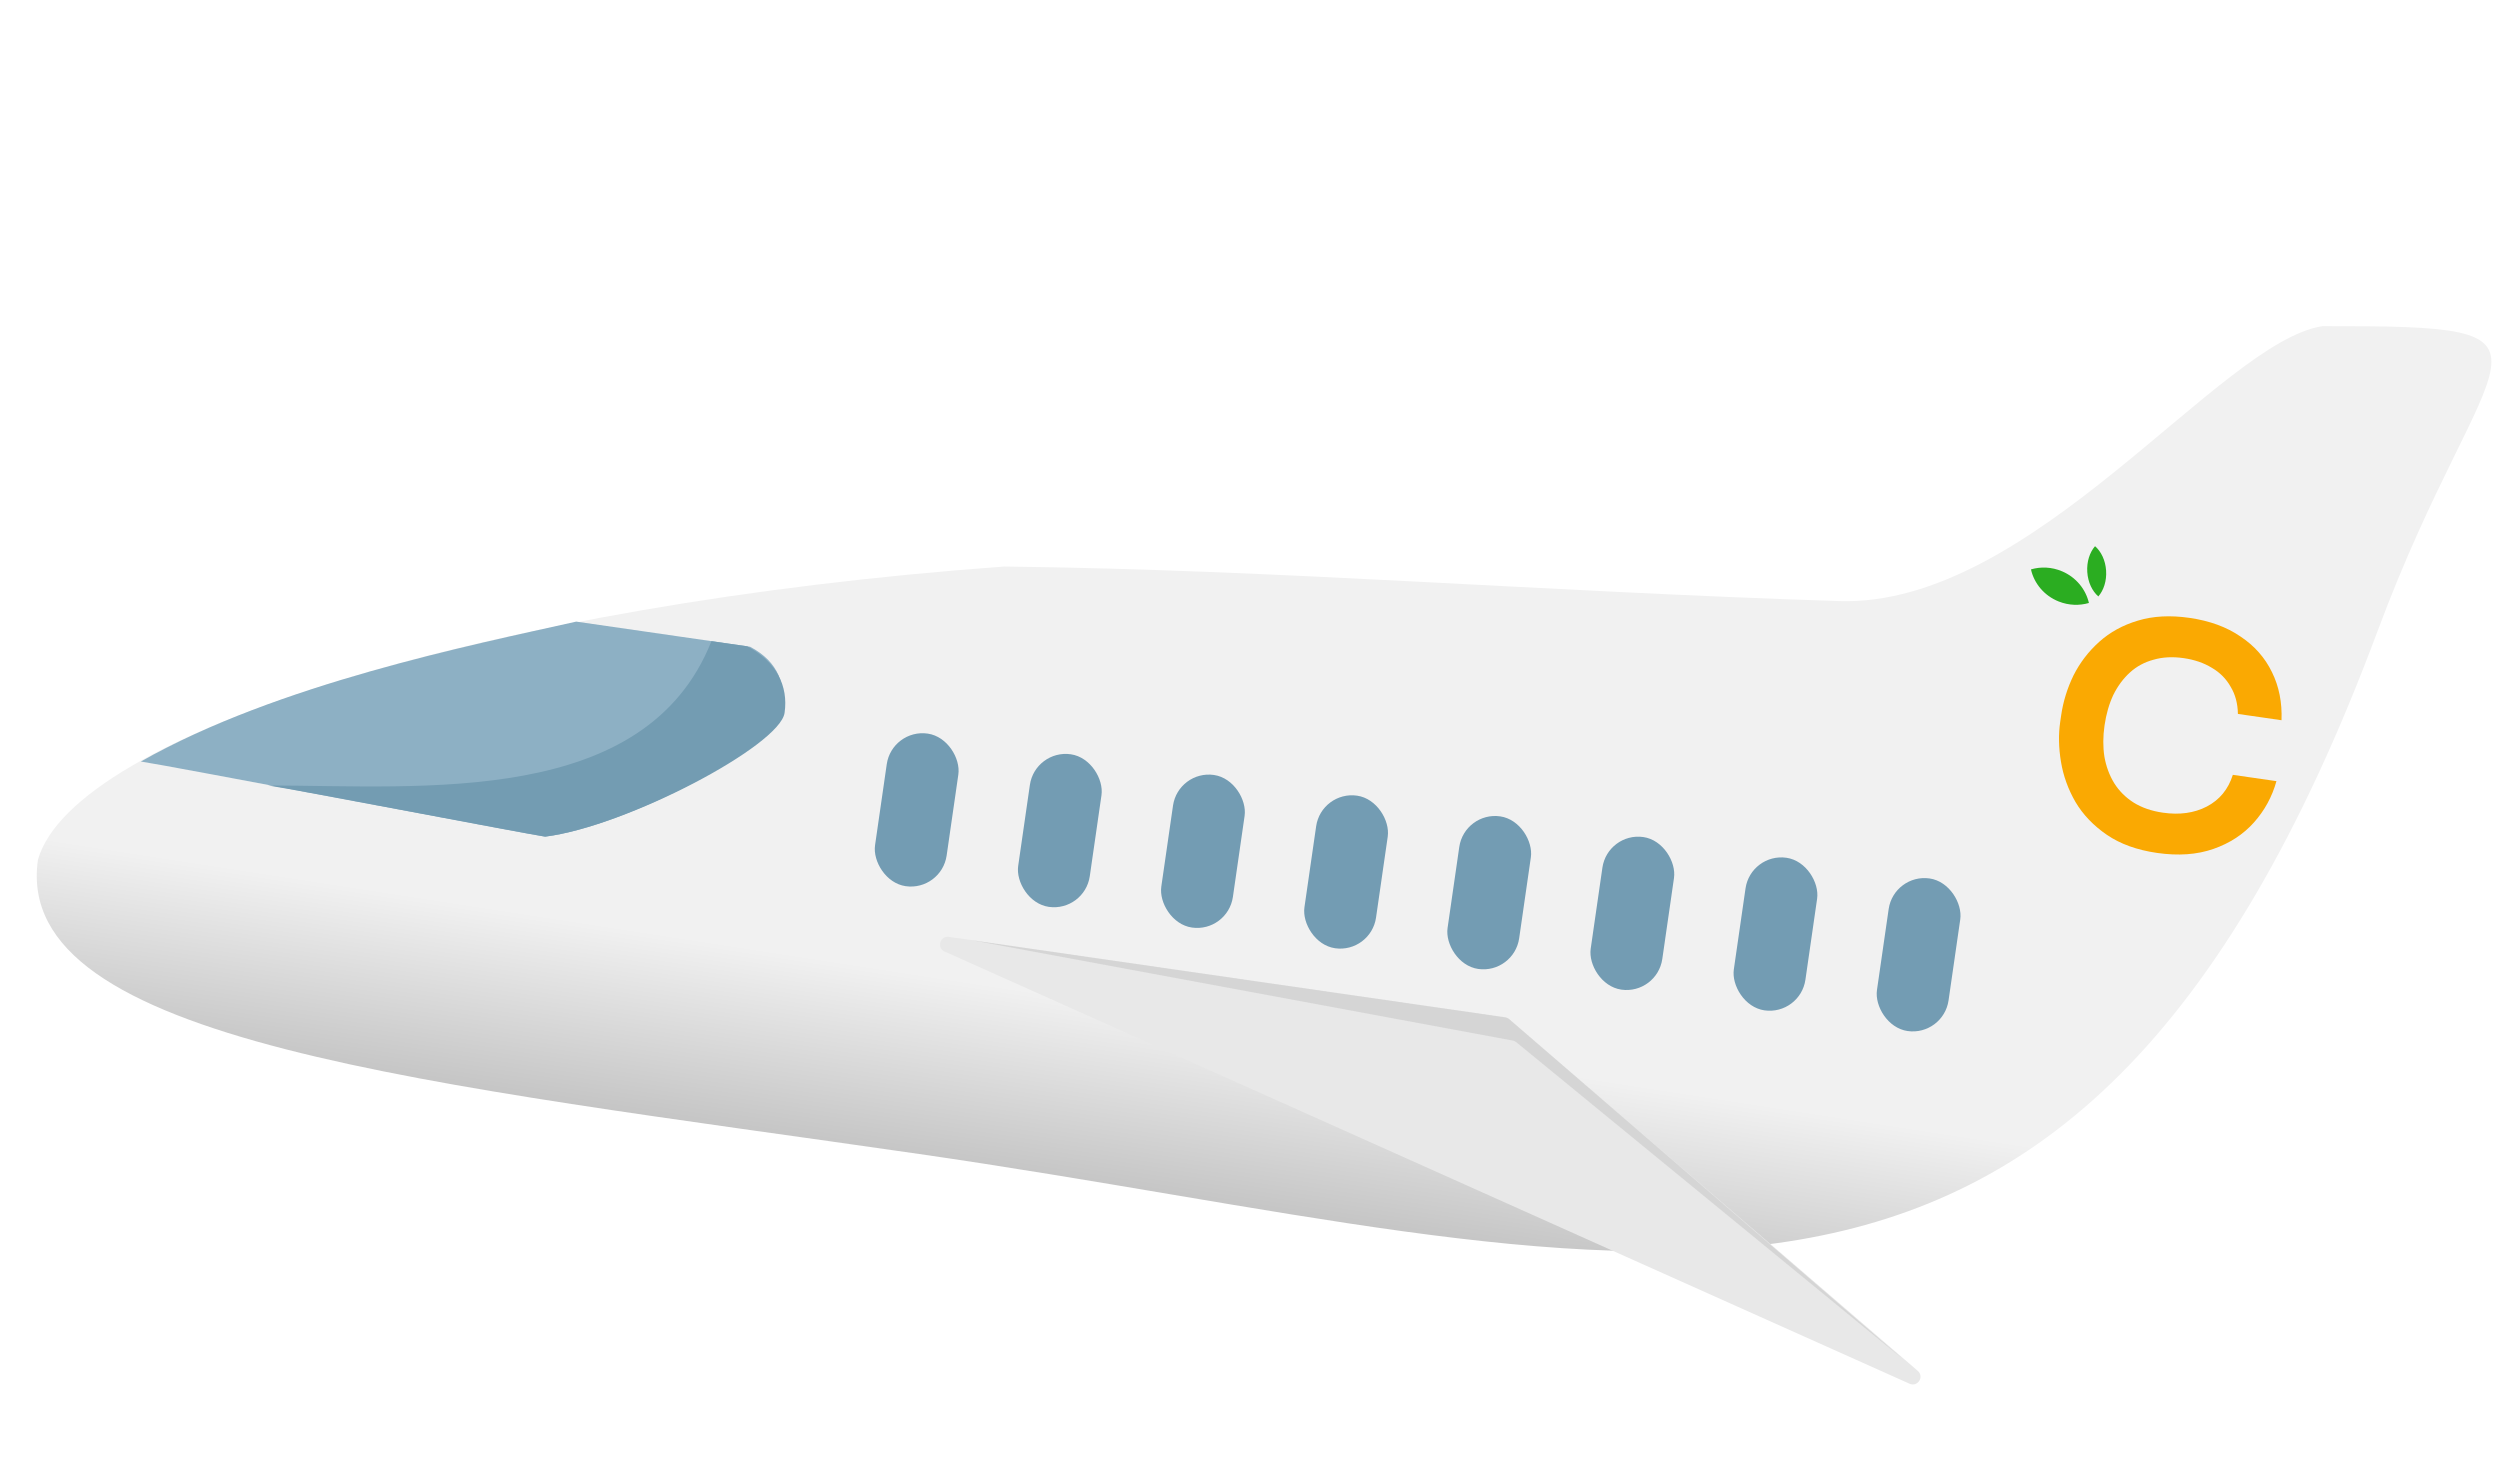 <svg width="368" height="215" viewBox="0 0 368 215" fill="none" xmlns="http://www.w3.org/2000/svg">
<path d="M349.998 92.845C304.821 214.028 239.884 184.99 135.293 169.867C63.4 159.471 1.681 153.567 5.587 126.551C10.836 107.993 72.107 88.895 147.796 83.395C187.678 83.838 227.153 87.089 270.738 88.48C299.186 89.387 326.694 50.301 341.886 48.008C381.073 47.944 366.037 49.822 349.998 92.845Z" fill="url(#paint0_linear_1265_492)"/>
<path d="M115.149 104.89C114.453 109.702 92.336 121.63 80.245 123.156C77.751 122.796 24.5 112.64 20.737 112.096C40.822 100.693 69.302 94.986 84.822 91.5C90.089 92.261 103.633 94.219 110.405 95.199C114.688 97.455 115.725 100.904 115.149 104.89Z" fill="#8DB0C4"/>
<path d="M115.49 104.938C114.794 109.75 92.336 121.628 80.244 123.155C77.751 122.794 43.195 116.16 39.432 115.616C62.47 115.673 95.056 118.755 104.726 94.376C109.994 95.138 103.221 94.159 109.994 95.138C114.276 97.395 116.067 100.952 115.49 104.938Z" fill="#739CB2"/>
<rect width="10.644" height="22.687" rx="5.322" transform="matrix(0.99 0.143 -0.143 0.99 152.36 110.27)" fill="#739CB3"/>
<rect width="10.644" height="22.687" rx="5.322" transform="matrix(0.99 0.143 -0.143 0.99 173.428 113.315)" fill="#739CB3"/>
<rect width="10.644" height="22.687" rx="5.322" transform="matrix(0.99 0.143 -0.143 0.99 194.497 116.36)" fill="#739CB3"/>
<rect width="10.644" height="22.687" rx="5.322" transform="matrix(0.99 0.143 -0.143 0.99 215.566 119.408)" fill="#739CB3"/>
<rect width="10.644" height="22.687" rx="5.322" transform="matrix(0.99 0.143 -0.143 0.99 236.635 122.453)" fill="#739CB3"/>
<rect width="10.644" height="22.687" rx="5.322" transform="matrix(0.99 0.143 -0.143 0.99 257.703 125.503)" fill="#739CB3"/>
<rect width="10.644" height="22.687" rx="5.322" transform="matrix(0.99 0.143 -0.143 0.99 131.291 107.224)" fill="#739CB3"/>
<rect width="10.644" height="22.687" rx="5.322" transform="matrix(0.99 0.143 -0.143 0.99 278.772 128.547)" fill="#739CB3"/>
<path d="M221.57 149.748C221.784 149.779 221.984 149.87 222.148 150.011L282.297 201.792C283.288 202.645 282.287 204.221 281.093 203.687L139.043 140.063C137.842 139.525 138.367 137.717 139.669 137.905L221.57 149.748Z" fill="#E8E8E8"/>
<path d="M221.57 149.749C221.784 149.78 221.985 149.871 222.148 150.013L279.971 199.946L223.193 153.41C223.045 153.289 222.869 153.207 222.681 153.172L142.919 138.376L221.57 149.749Z" fill="#212121" fill-opacity="0.09"/>
<g filter="url(#filter0_d_1265_492)">
<path d="M317.523 121.016C314.56 120.588 312.092 119.696 310.119 118.341C308.145 116.987 306.606 115.374 305.502 113.503C304.427 111.637 303.719 109.67 303.376 107.604C303.033 105.538 302.993 103.592 303.257 101.766L303.4 100.779C303.694 98.744 304.299 96.784 305.213 94.899C306.157 93.019 307.419 91.369 308.999 89.947C310.58 88.526 312.472 87.485 314.676 86.826C316.913 86.142 319.454 86.005 322.297 86.416C325.26 86.844 327.756 87.755 329.785 89.149C331.848 90.516 333.398 92.268 334.433 94.404C335.473 96.51 335.942 98.869 335.839 101.482L329.419 100.554C329.396 99.023 329.039 97.688 328.348 96.549C327.692 95.385 326.772 94.457 325.588 93.767C324.409 93.046 323.027 92.571 321.44 92.342C319.824 92.108 318.346 92.185 317.007 92.572C315.672 92.929 314.512 93.555 313.527 94.452C312.542 95.348 311.725 96.452 311.077 97.764C310.459 99.08 310.029 100.576 309.787 102.252C309.553 103.868 309.546 105.395 309.766 106.832C310.016 108.274 310.499 109.581 311.216 110.754C311.937 111.898 312.884 112.844 314.059 113.595C315.264 114.349 316.704 114.848 318.38 115.09C320.834 115.445 322.986 115.145 324.835 114.19C326.719 113.21 327.998 111.653 328.673 109.52L335.093 110.449C334.456 112.74 333.353 114.765 331.785 116.524C330.217 118.284 328.226 119.585 325.812 120.427C323.399 121.27 320.636 121.466 317.523 121.016Z" fill="#FAA902"/>
</g>
<path fill-rule="evenodd" clip-rule="evenodd" d="M307.488 88.758C307.027 86.76 305.616 84.981 303.538 84.097C302.021 83.45 300.405 83.391 298.958 83.816C299.42 85.871 300.895 87.689 303.056 88.544C304.533 89.128 306.089 89.167 307.488 88.758Z" fill="#2BAD21"/>
<path fill-rule="evenodd" clip-rule="evenodd" d="M308.875 87.796C307.978 87.017 307.345 85.715 307.247 84.201C307.148 82.69 307.604 81.306 308.39 80.399C309.288 81.178 309.921 82.48 310.019 83.993C310.118 85.505 309.661 86.888 308.875 87.796Z" fill="#2BAD21"/>
<defs>
<filter id="filter0_d_1265_492" x="296.287" y="84.033" width="46.483" height="48.327" filterUnits="userSpaceOnUse" color-interpolation-filters="sRGB">
<feFlood flood-opacity="0" result="BackgroundImageFix"/>
<feColorMatrix in="SourceAlpha" type="matrix" values="0 0 0 0 0 0 0 0 0 0 0 0 0 0 0 0 0 0 127 0" result="hardAlpha"/>
<feOffset dy="4.536"/>
<feGaussianBlur stdDeviation="2.268"/>
<feComposite in2="hardAlpha" operator="out"/>
<feColorMatrix type="matrix" values="0 0 0 0 1 0 0 0 0 0.898 0 0 0 0 0.7 0 0 0 0.25 0"/>
<feBlend mode="normal" in2="BackgroundImageFix" result="effect1_dropShadow_1265_492"/>
<feBlend mode="normal" in="SourceGraphic" in2="effect1_dropShadow_1265_492" result="shape"/>
</filter>
<linearGradient id="paint0_linear_1265_492" x1="194.572" y1="13.608" x2="165.553" y2="200.948" gradientUnits="userSpaceOnUse">
<stop offset="0.724" stop-color="#F1F1F1"/>
<stop offset="1" stop-color="#9B9B9B"/>
</linearGradient>
</defs>
</svg>
